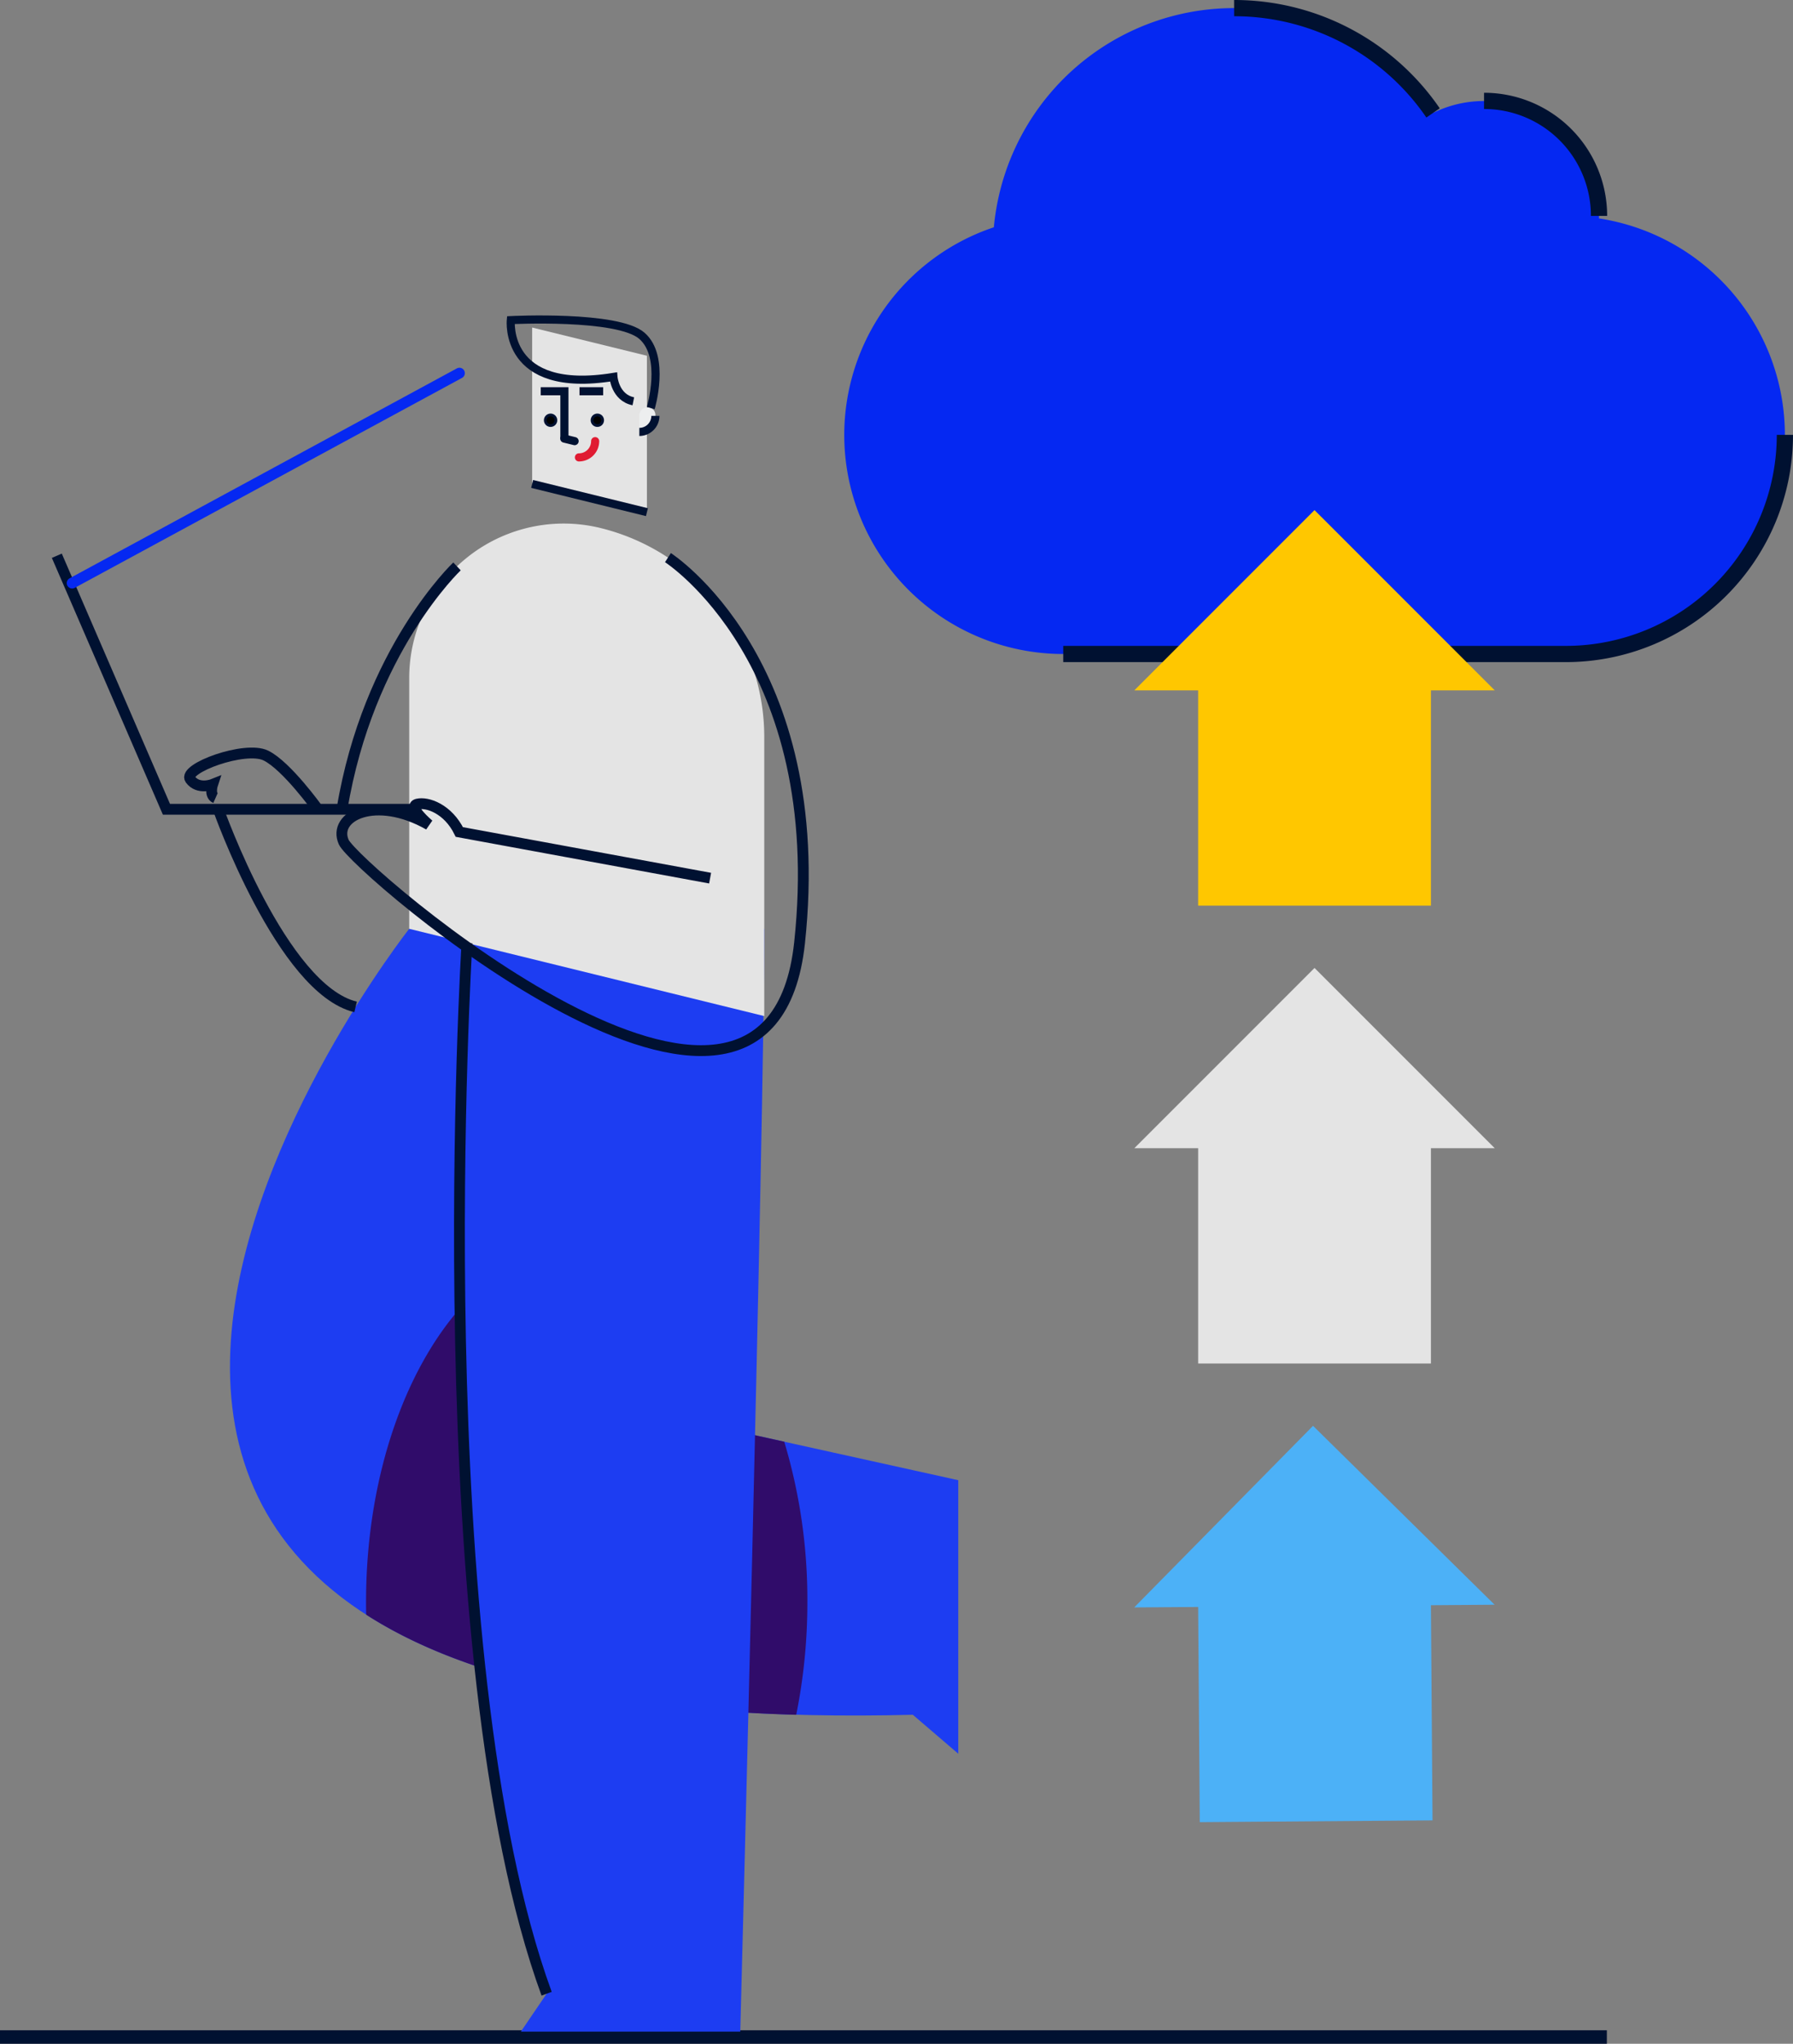 <svg xmlns="http://www.w3.org/2000/svg" width="662.98" height="755.45" viewBox="0 0 662.98 755.45"><rect x="0" y="0" width="662.98" height="755.45" fill="#808080" stroke="none"/><defs><style>.a,.b,.g,.i,.j,.k,.l,.n{fill:none;}.b,.f,.g,.j,.k,.n{stroke:#001131;stroke-miterlimit:10;}.b{stroke-width:5px;}.c{fill:#1d3df2;}.d{fill:#300c6a;}.e{fill:#e4e4e4;}.g,.i,.j{stroke-width:3px;}.h{fill:#edeeef;}.i{stroke:#e01b32;}.i,.j,.l{stroke-linecap:round;}.i,.l{stroke-linejoin:round;}.k,.l{stroke-width:4px;}.l{stroke:#0528f2;}.m{fill:#0528f2;}.n{stroke-width:6px;}.o{fill:#ffc700;}.p{fill:#4cb1f7;}</style></defs><g transform="translate(-170.02 -88.26)"><path class="a" d="M245.01,772.63l23.63,20.51,63-80.56,28.35,23.73L509.62,539.56l132.3,233.07,36.23-40.03L744.3,841.21H189.89Z"/><line class="b" x1="594.15" transform="translate(170.02 841.21)"/><path class="c" d="M321.33,431.58S84,732.9,507.55,722.1l16.8,14.4V635.39L379.21,603.31l17.05-186"/><path class="d" d="M384.29,547.9c-43.82,2.3-78.92,60.74-78.92,132.51,0,1.58,0,3.14.06,4.7,32.31,20.78,82.86,34.79,159,37a209.112,209.112,0,0,0,4.12-41.67A202.44,202.44,0,0,0,460,621.16l-80.77-17.85Z"/><path class="c" d="M342.68,436.82s-16.15,263.59,29.46,388.39l-9.52,14h81.12s8.87-335.27,8.87-407.63Z"/><path class="e" d="M361.88,232.88v34.26l42.44,10.43V219.76l-42.44-10.43Z" transform="translate(4.905)"/><circle class="f" cx="1.97" cy="1.97" r="1.97" transform="translate(388.927 241.63)"/><circle class="f" cx="1.97" cy="1.97" r="1.97" transform="translate(371.632 241.63)"/><path class="g" d="M401.42,250.37V232.88h-8.76" transform="translate(-22.705 0)"/><line class="g" x1="8.76" transform="translate(384.29 232.88)"/><line class="g" transform="translate(402.79 230.02)"/><path class="h" d="M358.75,241.84v6.07a5.92,5.92,0,0,0,5.93-5.93q0-.27,0-.54C364.33,237.76,358.75,238.14,358.75,241.84Z" transform="translate(47.675 0)"/><path class="g" d="M358.75,247.91a5.92,5.92,0,0,0,5.93-5.93" transform="translate(47.675 0)"/><path class="i" d="M381.19,257.33a6,6,0,0,0,6-6" transform="translate(2.894 0)"/><line class="g" x2="42.44" y2="10.43" transform="translate(366.785 267.14)"/><line class="j" x2="3.83" y2="0.94" transform="translate(378.661 250.38)"/><path class="e" d="M321.33,338.91v92.67l131.28,32.26V360.64a79.5,79.5,0,0,0-60.519-77.2h0a57.12,57.12,0,0,0-70.76,55.47Z"/><path class="k" d="M342.68,436.82s-16.15,263.59,29.46,388.39"/><path class="g" d="M410.467,239.08s5.672-18.89-3.268-26.69-48.475-5.8-48.475-5.8-2.781,27.6,37.946,21c0,0,.586,7.64,7.351,9" transform="translate(0.179)"/><path class="k" d="M417,294.38s59.86,38.41,48.66,142.44-164.27-27.7-168.54-37.3,11.74-17.6,31.47-6.4c0,0-8-6.72-4.27-7.63s11.35,1.76,15.54,10.3l92.73,17.06"/><path class="k" d="M324,387.39H231.56l-40.53-93.71"/><line class="l" y1="77.6" x2="143.2" transform="translate(196.7 226.19)"/><path class="k" d="M339,297.62s-32.81,31-42.52,89.77"/><path class="k" d="M250.76,387.39s23.49,66.53,50.75,73.06"/><path class="k" d="M287.56,387.39S276,371.25,268.3,367.52s-30.87,4.8-27.94,8.8,8.27,1.87,8.27,1.87-1.33,4,1.07,5.06"/><path class="m" d="M761.27,169v-.92A42.53,42.53,0,0,0,699.91,130a89.21,89.21,0,0,0-162.4,42.27A81,81,0,0,0,482.19,249h0a81,81,0,0,0,81,81H749a81,81,0,0,0,81-81h0A81,81,0,0,0,761.27,169Z"/><path class="n" d="M699.91,130a89.12,89.12,0,0,0-73.57-38.74"/><path class="n" d="M761.28,168.07a42.52,42.52,0,0,0-42.52-42.52"/><path class="n" d="M563.16,330H749a81,81,0,0,0,81-81"/><rect class="o" width="86.07" height="86.07" transform="translate(699.12 423.02) rotate(180)"/><path class="o" d="M722.72,343.44l-66.64-66.63-66.63,66.63Z"/><rect class="e" width="86.07" height="86.07" transform="translate(699.12 592.26) rotate(180)"/><path class="e" d="M722.72,512.68l-66.64-66.63-66.63,66.63Z"/><rect class="p" width="86.07" height="86.07" transform="translate(699.713 761.14) rotate(179.57)"/><path class="p" d="M722.66,681.42l-67.13-66.13L589.4,682.42Z"/></g></svg>